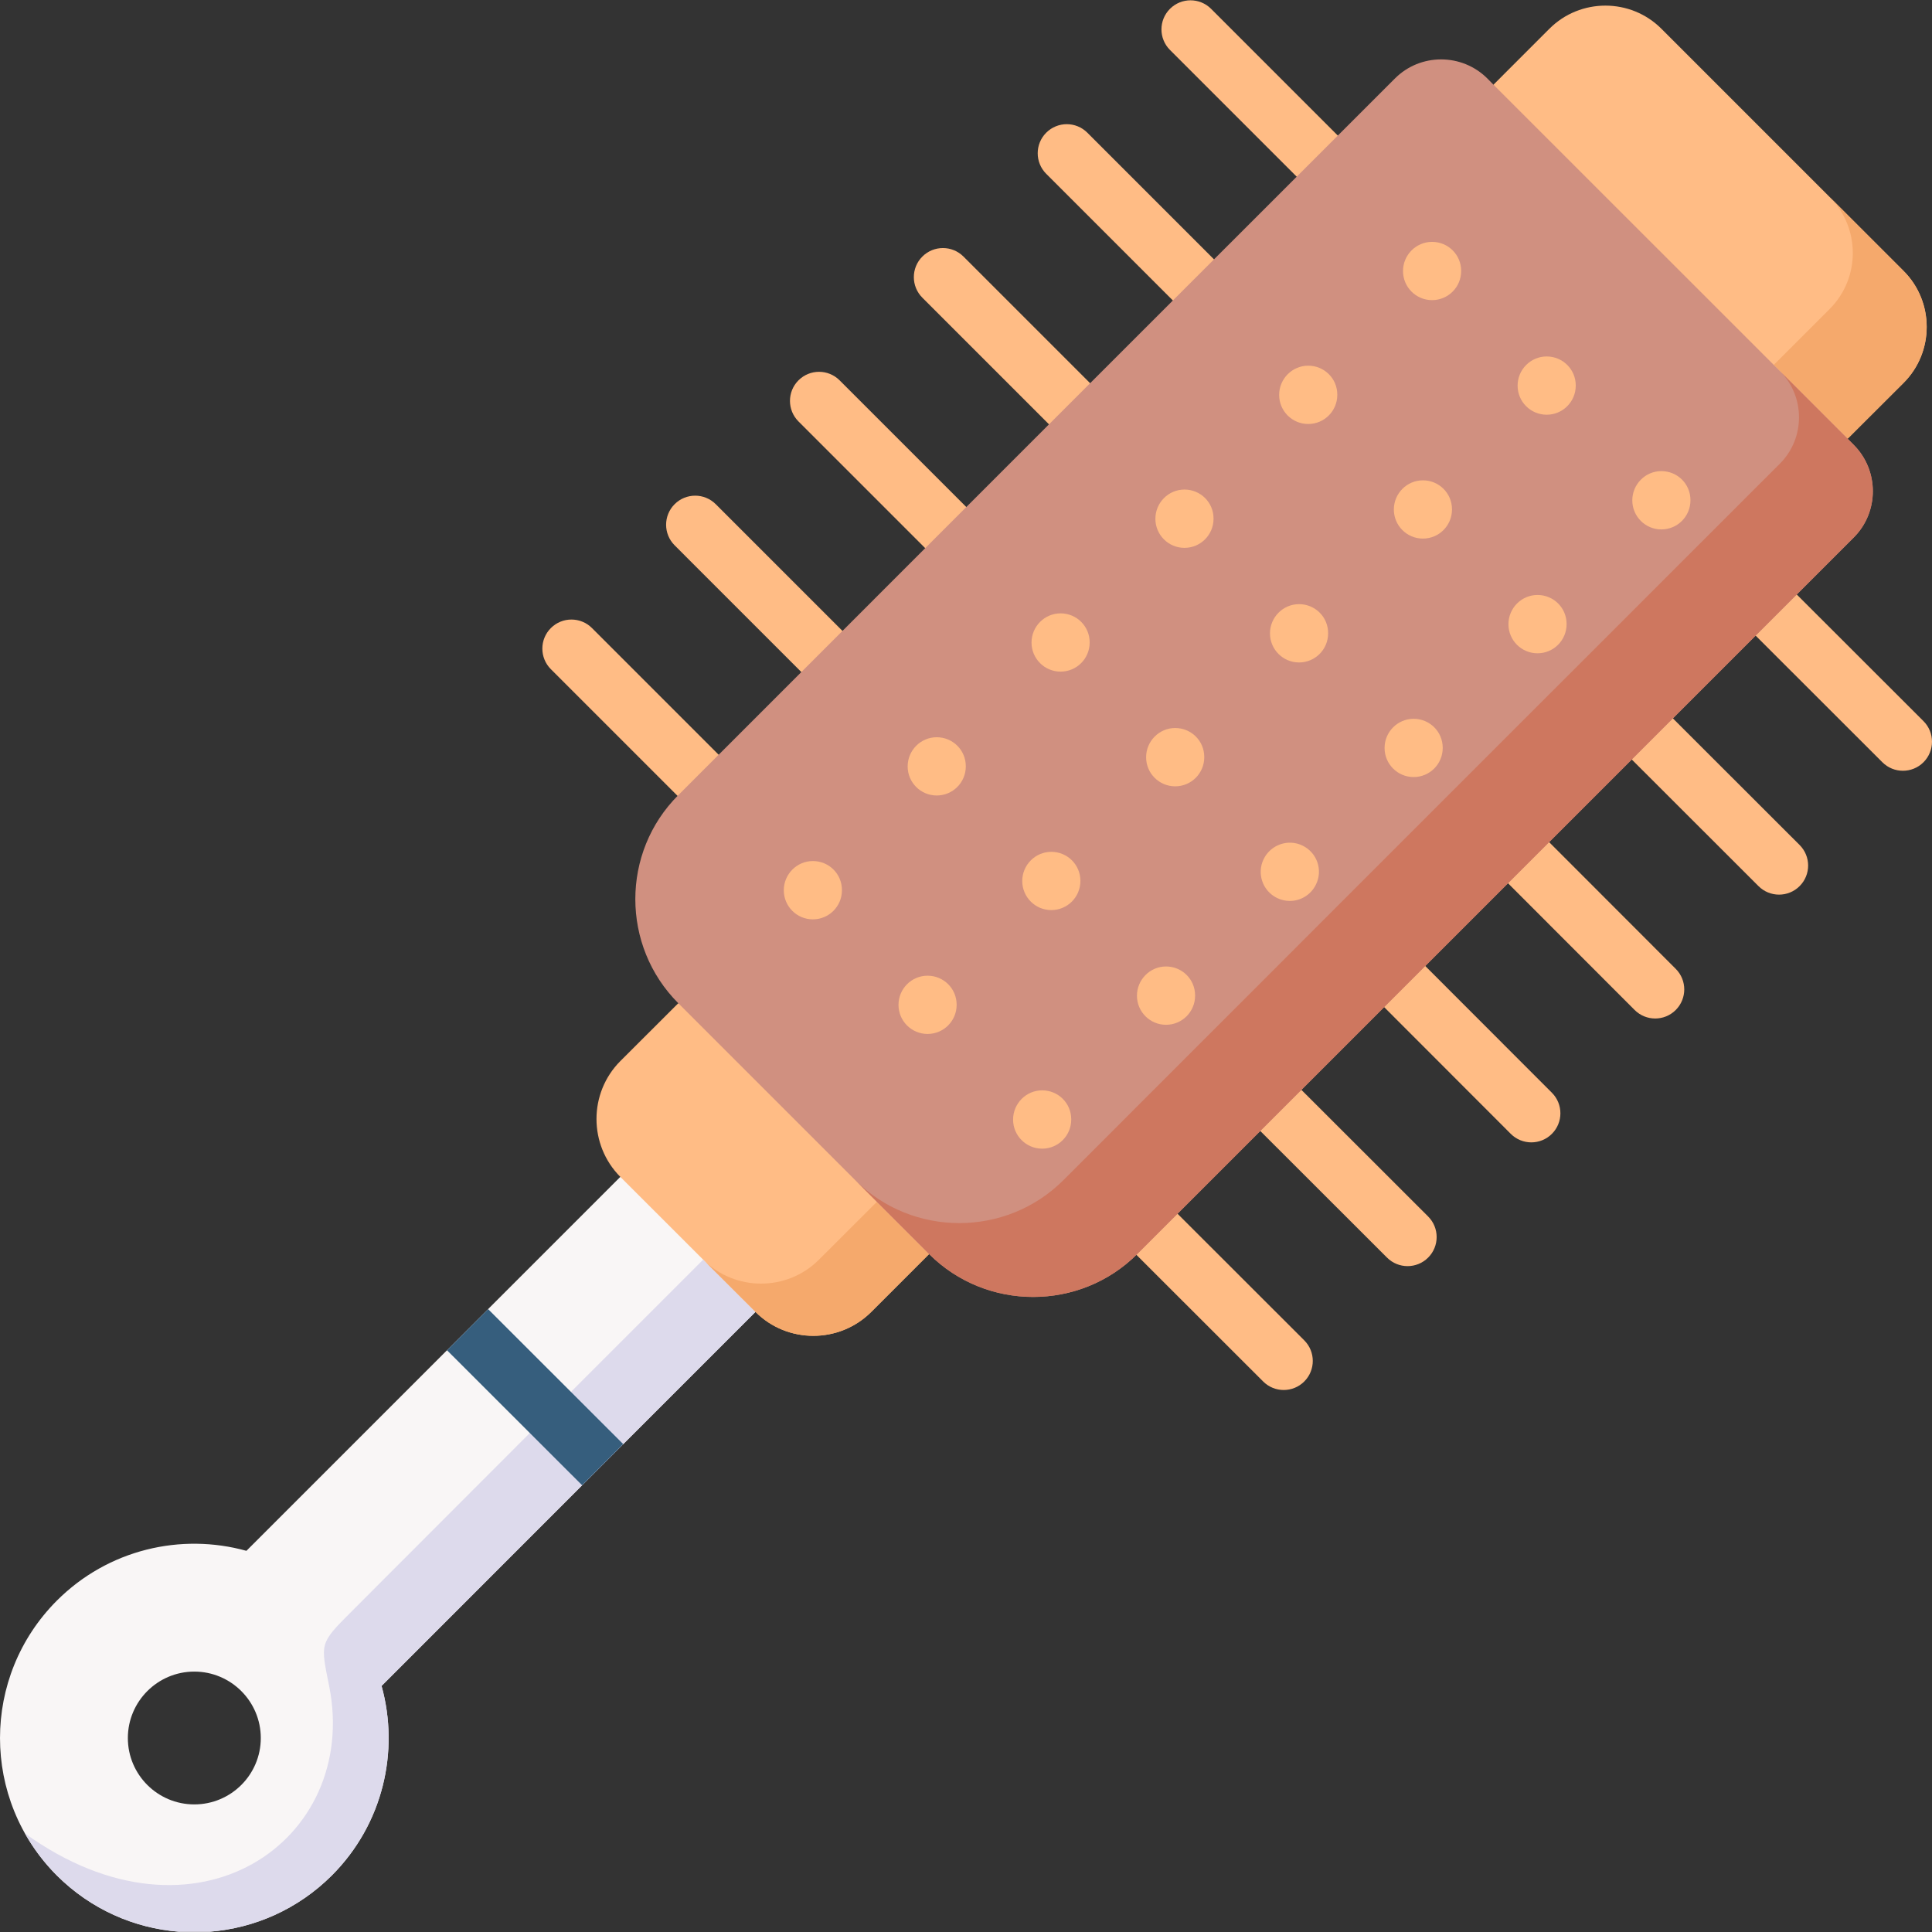 <svg id="Layer_1" enable-background="new 0 0 512 512" height="512" viewBox="0 0 512 512" width="512" xmlns="http://www.w3.org/2000/svg"><rect x="0" y="0" width="512" height="512" fill="#333333" stroke="none"/><g><g><path d="m504.294 204.26c-1.971 0-3.942-.751-5.446-2.254l-33.586-33.558c-3.011-3.008-3.013-7.887-.005-10.897 3.009-3.012 7.888-3.013 10.897-.005l33.586 33.558c3.011 3.008 3.013 7.887.005 10.897-1.505 1.506-3.478 2.259-5.451 2.259zm-155.204-155.18c-1.971 0-3.944-.752-5.449-2.256l-33.587-33.587c-3.009-3.01-3.009-7.888 0-10.898 3.01-3.008 7.888-3.008 10.898 0l33.587 33.587c3.009 3.01 3.009 7.888 0 10.898-1.505 1.503-3.477 2.256-5.449 2.256z" fill="#ffbc85"/></g><g><path d="m471.469 237.086c-1.971 0-3.942-.751-5.446-2.254l-33.587-33.558c-3.011-3.008-3.013-7.887-.005-10.897 3.008-3.012 7.887-3.012 10.897-.005l33.587 33.558c3.011 3.008 3.013 7.887.005 10.897-1.505 1.506-3.478 2.259-5.451 2.259zm-155.205-155.208c-1.973 0-3.944-.752-5.449-2.257l-33.556-33.559c-3.009-3.009-3.009-7.888.001-10.897 3.009-3.009 7.888-3.008 10.897.001l33.556 33.559c3.009 3.009 3.009 7.888-.001 10.897-1.504 1.503-3.476 2.256-5.448 2.256z" fill="#ffbc85"/></g><g><path d="m438.643 269.913c-1.974 0-3.946-.753-5.451-2.259l-33.557-33.588c-3.008-3.011-3.006-7.889.005-10.897 3.01-3.009 7.889-3.004 10.897.005l33.556 33.588c3.008 3.011 3.006 7.889-.005 10.897-1.503 1.503-3.474 2.254-5.445 2.254zm-155.204-155.209c-1.971 0-3.944-.752-5.449-2.256l-33.557-33.558c-3.009-3.01-3.009-7.888 0-10.898 3.01-3.008 7.888-3.008 10.898 0l33.557 33.558c3.009 3.01 3.009 7.888 0 10.898-1.505 1.504-3.477 2.256-5.449 2.256z" fill="#ffbc85"/></g><g><path d="m405.818 302.739c-1.974 0-3.946-.753-5.451-2.259l-33.557-33.587c-3.008-3.01-3.006-7.889.005-10.897 3.01-3.009 7.889-3.004 10.897.005l33.557 33.587c3.008 3.01 3.006 7.889-.005 10.897-1.504 1.503-3.475 2.254-5.446 2.254zm-155.175-155.209c-1.971 0-3.944-.752-5.449-2.256l-33.587-33.587c-3.009-3.01-3.009-7.888 0-10.898 3.01-3.008 7.888-3.008 10.898 0l33.587 33.587c3.009 3.01 3.009 7.888 0 10.898-1.505 1.504-3.477 2.256-5.449 2.256z" fill="#ffbc85"/></g><g><path d="m373.022 335.536c-1.971 0-3.942-.751-5.446-2.254l-33.587-33.558c-3.011-3.008-3.013-7.887-.005-10.897 3.008-3.012 7.887-3.012 10.897-.005l33.587 33.557c3.011 3.008 3.013 7.887.005 10.897-1.505 1.507-3.478 2.26-5.451 2.26zm-155.205-155.179c-1.973 0-3.944-.752-5.449-2.256l-33.587-33.589c-3.009-3.009-3.009-7.887 0-10.897 3.01-3.009 7.888-3.008 10.898.001l33.587 33.588c3.009 3.009 3.009 7.887 0 10.897-1.505 1.504-3.477 2.256-5.449 2.256z" fill="#ffbc85"/></g><g><path d="m340.196 368.363c-1.971 0-3.942-.751-5.446-2.254l-33.586-33.559c-3.011-3.008-3.013-7.887-.005-10.897 3.009-3.011 7.888-3.012 10.897-.005l33.586 33.559c3.011 3.008 3.013 7.887.005 10.897-1.505 1.506-3.478 2.259-5.451 2.259zm-155.204-155.209c-1.971 0-3.944-.752-5.449-2.256l-33.558-33.558c-3.009-3.01-3.009-7.888 0-10.898 3.01-3.008 7.888-3.008 10.898 0l33.558 33.558c3.009 3.01 3.009 7.888 0 10.898-1.505 1.504-3.478 2.256-5.449 2.256z" fill="#ffbc85"/></g><g><path clip-rule="evenodd" d="m190.056 322.774-25.664-10.89-35.044 35.044-5.445 5.455-58.602 58.602c-17.291-4.798-36.626-.411-50.229 13.191-20.096 20.127-20.096 52.715 0 72.852 9.01 8.979 20.507 13.952 32.27 14.887h8.311c11.753-.935 23.26-5.907 32.27-14.887 13.603-13.603 17.989-32.948 13.191-50.239l53.157-53.177 5.445-5.455 5.445-5.445 35.044-35.044zm-138.564 155.412c-9.709 0-17.609-7.87-17.609-17.589 0-9.709 7.901-17.609 17.609-17.609 9.719 0 17.62 7.901 17.62 17.609 0 9.719-7.9 17.589-17.62 17.589z" fill="#f9f6f6" fill-rule="evenodd"/></g><g><path clip-rule="evenodd" d="m164.395 281.195c-8.426 8.455-8.426 22.235 0 30.691l35.81 35.781c8.426 8.455 22.235 8.455 30.69 0l15.33-15.331-21.825-45.728-44.645-20.743z" fill="#ffbc85" fill-rule="evenodd"/></g><g><path clip-rule="evenodd" d="m395.783 22.446 32.913 61.264 60.941 32.563 14.833-14.804c8.163-8.163 8.163-21.504 0-29.667l-64.188-64.19c-8.163-8.163-21.503-8.163-29.666 0z" fill="#ffbc85" fill-rule="evenodd"/></g><g><path clip-rule="evenodd" d="m145.847 374.321-52.778 52.838c-8.514 8.514-8.104 8.309-5.822 19.749 8.075 40.755-35.312 71.621-80.63 38.97 2.253 4.008 5.061 7.753 8.455 11.147 9.011 8.982 20.509 13.956 32.27 14.892h8.309c11.761-.936 23.259-5.91 32.27-14.892 13.604-13.605 17.993-32.944 13.195-50.234l58.6-58.631 40.491-40.492-13.867-13.839z" fill="#dddaec" fill-rule="evenodd"/></g><g><path clip-rule="evenodd" d="m217.027 333.829c-8.426 8.455-22.235 8.455-30.69 0l13.867 13.839c8.426 8.455 22.235 8.455 30.69 0l15.33-15.331-13.838-13.839z" fill="#f5a96c" fill-rule="evenodd"/></g><g><path clip-rule="evenodd" d="m471.703 98.339.029.029c-.029 0-.029-.029-.029-.029zm13.224-46.08c8.133 8.163 8.104 21.475-.029 29.608l-14.833 14.833 1.638 1.638.029.029 17.905 17.905 14.833-14.804c8.163-8.163 8.163-21.504 0-29.667l-19.514-19.514z" fill="#f5a96c" fill-rule="evenodd"/></g><g><path clip-rule="evenodd" d="m179.755 210.715c-15.184 15.155-15.184 39.965 0 55.15l66.47 66.472c15.155 15.155 39.993 15.155 55.148 0 63.311-63.312 126.592-126.595 189.903-189.908 6.729-6.729 6.729-17.759 0-24.517l-1.638-1.638-93.854-93.828-1.609-1.638c-6.758-6.758-17.788-6.758-24.517 0-63.311 63.282-126.622 126.595-189.903 189.907z" fill="#d09080" fill-rule="evenodd"/></g><g><path clip-rule="evenodd" d="m281.801 312.764c-15.184 15.155-39.993 15.155-55.148 0l19.572 19.573c15.155 15.155 39.993 15.155 55.148 0 63.311-63.312 126.592-126.595 189.903-189.908 6.729-6.729 6.729-17.759 0-24.517l-1.638-1.638-17.905-17.905c6.7 6.729 6.7 17.759-.029 24.488-63.311 63.282-126.622 126.594-189.903 189.907z" fill="#ce775f" fill-rule="evenodd"/></g><g><path d="m440.282 140.304c-4.256 0-7.705-3.449-7.705-7.705s3.449-7.75 7.705-7.75 7.705 3.405 7.705 7.661v.088c0 4.257-3.449 7.706-7.705 7.706z" fill="#ffbc85"/></g><g><path d="m409.885 109.906c-4.256 0-7.705-3.449-7.705-7.705s3.449-7.734 7.705-7.734 7.705 3.419 7.705 7.675v.059c0 4.256-3.449 7.705-7.705 7.705z" fill="#ffbc85"/></g><g><path d="m379.517 79.537c-4.256 0-7.705-3.449-7.705-7.705s3.449-7.735 7.705-7.735 7.705 3.42 7.705 7.676v.059c0 4.256-3.449 7.705-7.705 7.705z" fill="#ffbc85"/></g><g><path d="m407.457 173.13c-4.256 0-7.705-3.449-7.705-7.705s3.449-7.75 7.705-7.75 7.705 3.405 7.705 7.661v.088c0 4.257-3.449 7.706-7.705 7.706z" fill="#ffbc85"/></g><g><path d="m377.089 142.732c-4.256 0-7.705-3.449-7.705-7.705s3.449-7.734 7.705-7.734 7.705 3.42 7.705 7.676v.058c0 4.256-3.449 7.705-7.705 7.705z" fill="#ffbc85"/></g><g><path d="m346.691 112.363c-4.256 0-7.705-3.449-7.705-7.705s3.449-7.75 7.705-7.75 7.705 3.406 7.705 7.662v.087c.001 4.257-3.448 7.706-7.705 7.706z" fill="#ffbc85"/></g><g><path d="m374.63 205.927c-4.256 0-7.705-3.449-7.705-7.705s3.449-7.734 7.705-7.734 7.705 3.42 7.705 7.676v.058c.001 4.256-3.448 7.705-7.705 7.705z" fill="#ffbc85"/></g><g><path d="m344.262 175.558c-4.256 0-7.705-3.449-7.705-7.705s3.449-7.749 7.705-7.749 7.705 3.405 7.705 7.661v.087c.001 4.257-3.449 7.706-7.705 7.706z" fill="#ffbc85"/></g><g><path d="m313.894 145.189c-4.256 0-7.705-3.449-7.705-7.705s3.449-7.75 7.705-7.75 7.705 3.406 7.705 7.662v.087c.001 4.257-3.448 7.706-7.705 7.706z" fill="#ffbc85"/></g><g><path d="m341.799 238.757c-1.141 0-2.3-.255-3.393-.793-3.819-1.877-5.393-6.494-3.516-10.314 1.876-3.818 6.507-5.424 10.328-3.546 3.82 1.877 5.408 6.465 3.531 10.285l-.029.059c-1.339 2.725-4.075 4.309-6.921 4.309z" fill="#ffbc85"/></g><g><path d="m311.437 208.386c-4.256 0-7.705-3.449-7.705-7.705s3.449-7.75 7.705-7.75 7.705 3.405 7.705 7.661v.088c.001 4.256-3.449 7.706-7.705 7.706z" fill="#ffbc85"/></g><g><path d="m281.069 177.987c-4.256 0-7.705-3.449-7.705-7.705s3.449-7.735 7.705-7.735 7.705 3.42 7.705 7.676v.059c.001 4.256-3.449 7.705-7.705 7.705z" fill="#ffbc85"/></g><g><path d="m309.009 271.581c-4.256 0-7.705-3.449-7.705-7.705s3.449-7.75 7.705-7.75 7.705 3.405 7.705 7.661v.088c.001 4.256-3.449 7.706-7.705 7.706z" fill="#ffbc85"/></g><g><path d="m278.611 241.183c-4.256 0-7.705-3.449-7.705-7.705s3.449-7.734 7.705-7.734 7.705 3.42 7.705 7.676v.058c.001 4.255-3.449 7.705-7.705 7.705z" fill="#ffbc85"/></g><g><path d="m248.243 210.814c-4.256 0-7.705-3.449-7.705-7.705s3.449-7.734 7.705-7.734 7.705 3.42 7.705 7.676v.058c.001 4.255-3.449 7.705-7.705 7.705z" fill="#ffbc85"/></g><g><path d="m276.183 304.407c-4.256 0-7.705-3.449-7.705-7.705s3.449-7.749 7.705-7.749 7.705 3.405 7.705 7.661v.087c.001 4.256-3.449 7.706-7.705 7.706z" fill="#ffbc85"/></g><g><path d="m245.815 274.009c-4.256 0-7.705-3.449-7.705-7.705s3.449-7.734 7.705-7.734 7.705 3.42 7.705 7.676v.058c.001 4.255-3.449 7.705-7.705 7.705z" fill="#ffbc85"/></g><g><path d="m215.418 243.64c-4.256 0-7.705-3.449-7.705-7.705s3.449-7.75 7.705-7.75 7.705 3.406 7.705 7.662v.087c.001 4.256-3.449 7.706-7.705 7.706z" fill="#ffbc85"/></g><g><path d="m165.162 382.711-35.814-35.784-5.446 5.456-5.445 5.445 35.815 35.784z" fill="#365e7d"/></g></g></svg>